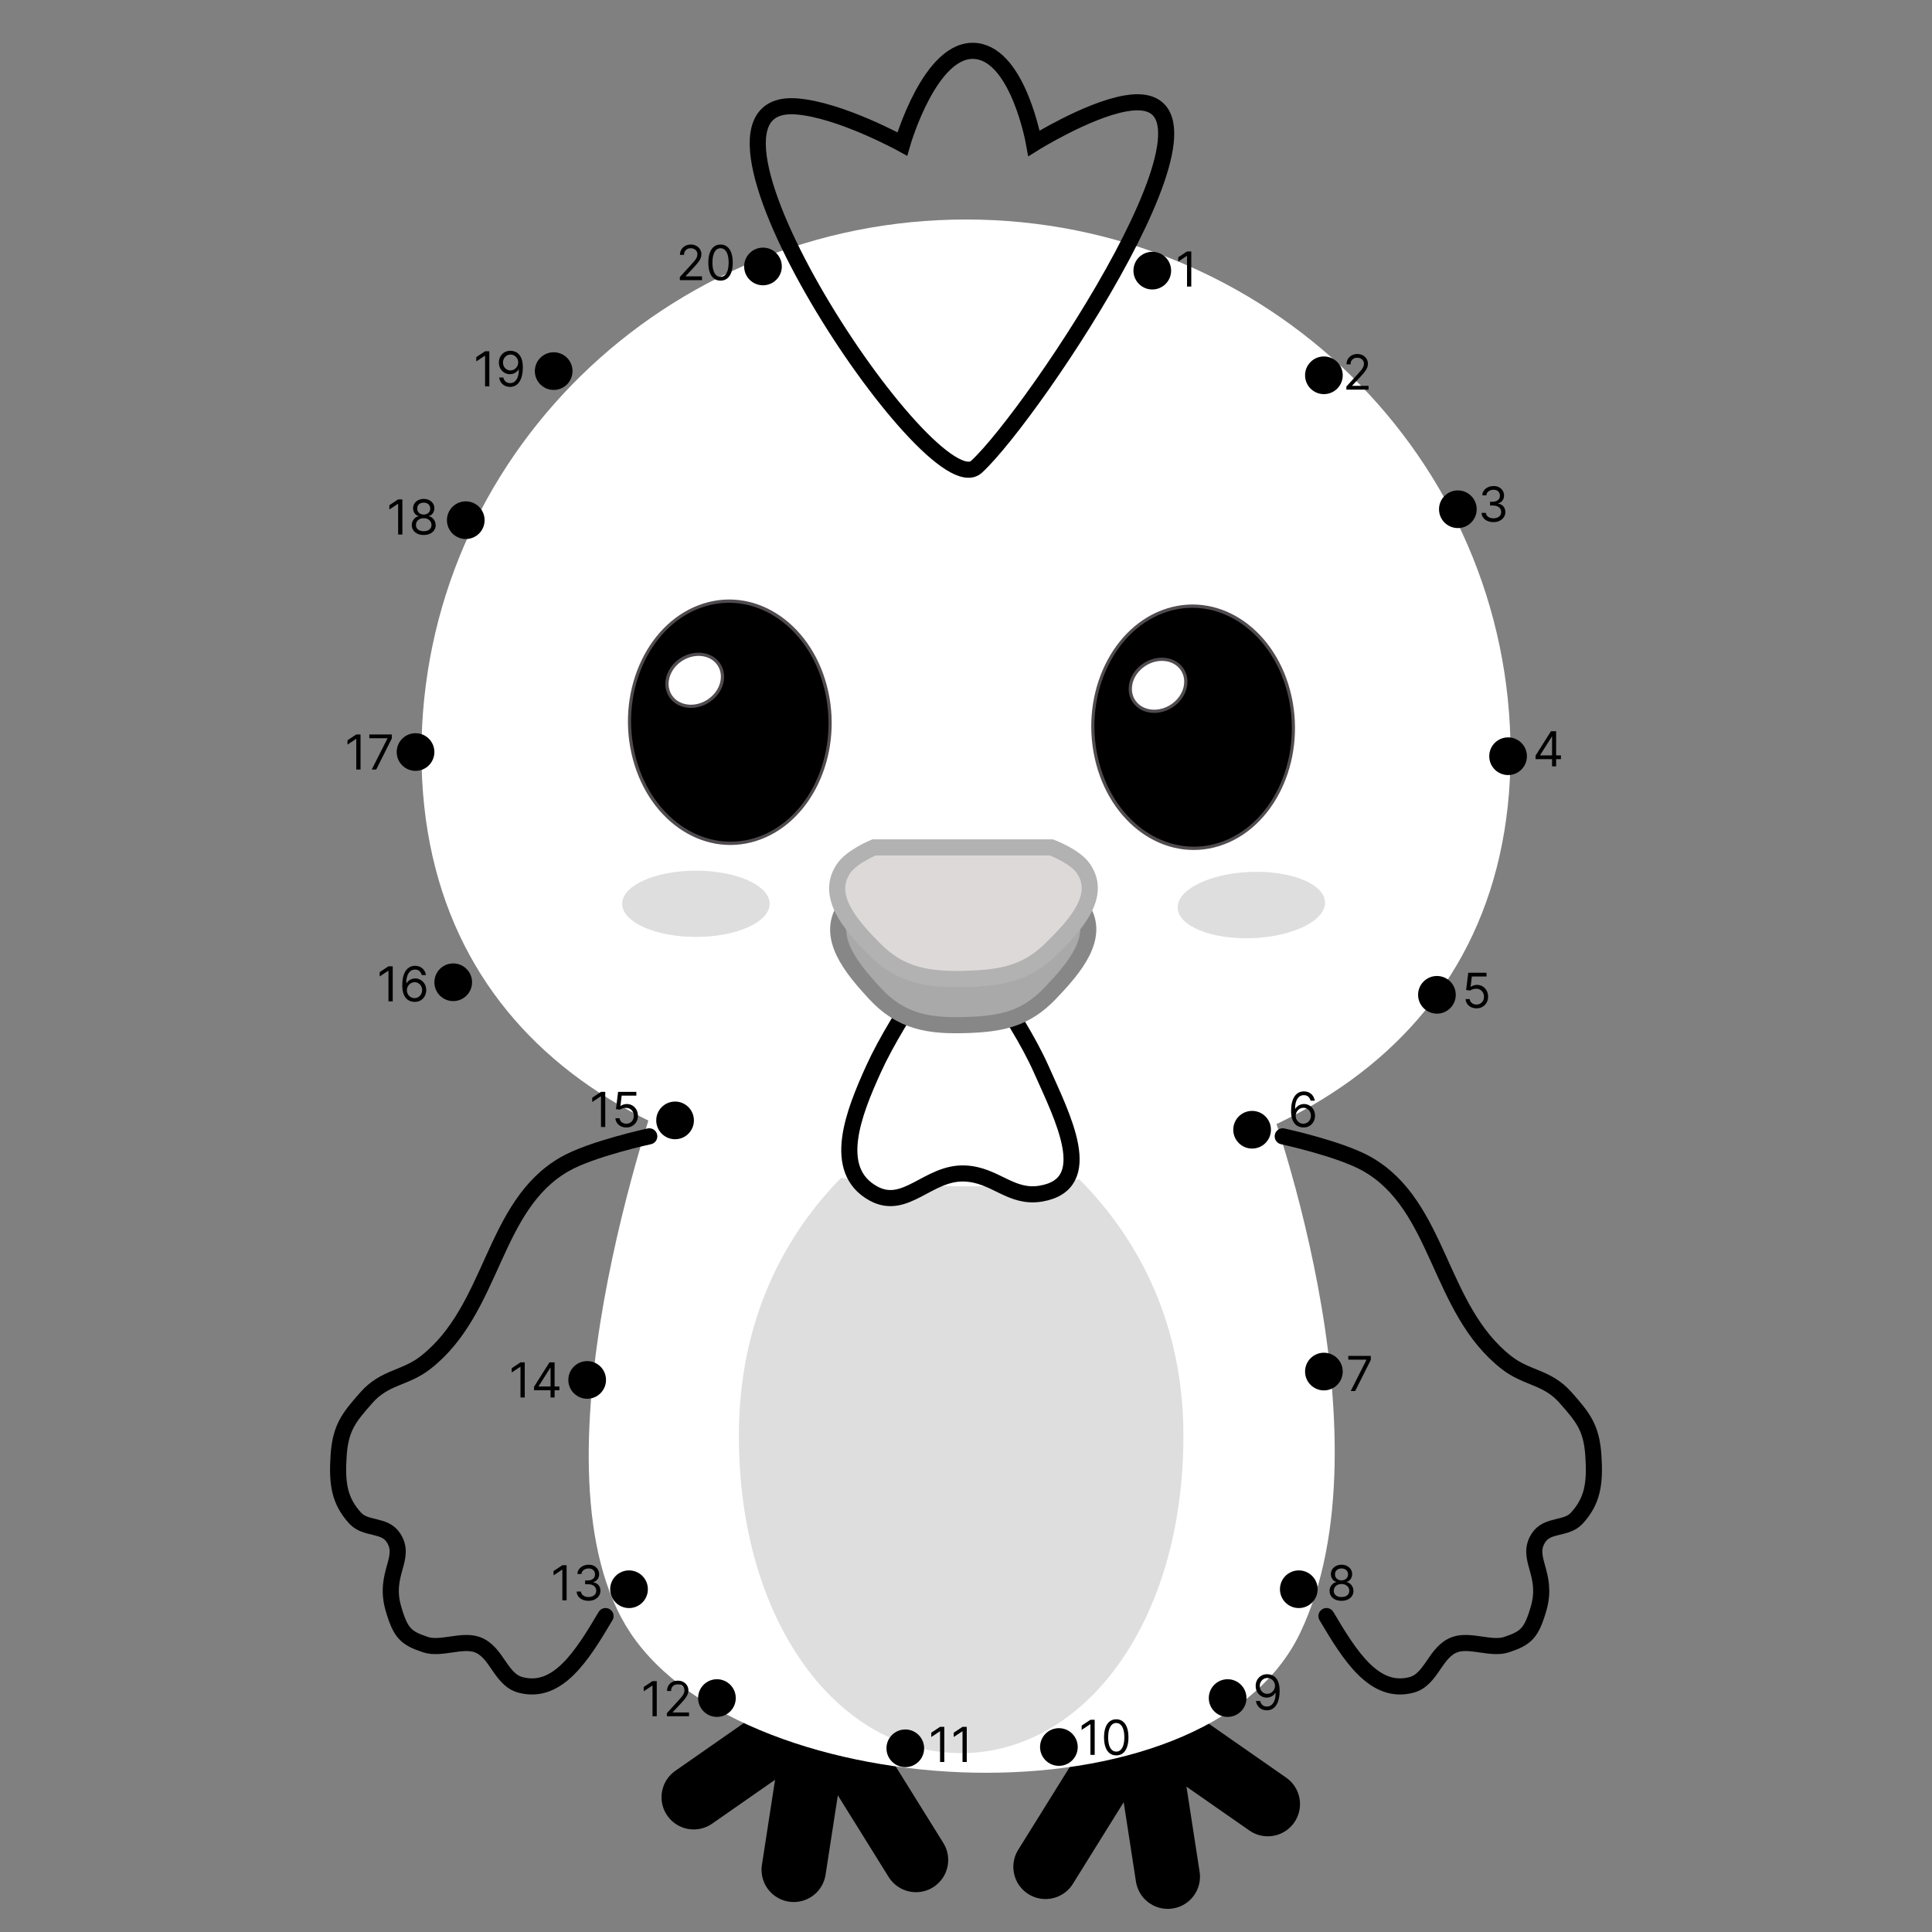 <svg width="600" height="600" viewBox="0 0 600 600" fill="none" xmlns="http://www.w3.org/2000/svg">
<rect x="0" y="0" width="600" height="600" fill="#808080" stroke="none"/>
<g clip-path="url(#clip0_4_683)">
<path d="M256.479 532.654L284.469 577.633" stroke="black" stroke-width="20" stroke-linecap="round"/>
<path d="M253.18 537.459L246.504 580.689" stroke="black" stroke-width="20" stroke-linecap="round"/>
<path d="M252.424 532.369L215.442 558.148" stroke="black" stroke-width="20" stroke-linecap="round"/>
<path d="M352.69 534.785L324.7 579.764" stroke="black" stroke-width="20" stroke-linecap="round"/>
<path d="M355.989 539.589L362.665 582.819" stroke="black" stroke-width="20" stroke-linecap="round"/>
<path d="M356.746 534.5L393.727 560.279" stroke="black" stroke-width="20" stroke-linecap="round"/>
<path d="M206.168 333.477C203.725 340.29 162.419 457.067 195.812 507.157C232.051 561.516 374.421 568.418 403.756 507.157C433.091 445.896 393.406 338.676 390.814 333.477C390.814 333.477 208.225 327.736 206.168 333.477Z" fill="white"/>
<path d="M367.516 445.897C367.516 504.033 336.612 544.448 298.49 544.448C260.368 544.448 229.463 504.033 229.463 445.897C229.463 387.76 266.738 353.615 298.49 340.631C328.862 354.543 367.516 387.76 367.516 445.897Z" fill="#DEDEDE"/>
<path d="M201.637 352.9C201.637 352.9 183.796 356.754 175.452 361.497C152.748 374.401 153.443 406.56 132.12 423.183C125.766 428.136 119.525 427.547 113.788 434.049C108.429 440.124 105.732 443.324 105.158 452.084C104.598 460.641 105.348 466.058 110.307 471.479C113.576 475.052 119.383 473.287 122.17 477.535C126.398 483.979 119.01 488.634 122.17 499.535C124.418 507.288 126.111 508.742 132.12 510.75C136.864 512.336 143.445 509.058 148.169 510.75C154.351 512.965 155.373 521.596 161.65 523.26C173.187 526.318 180.743 514.265 188.056 501.89" stroke="black" stroke-width="5" stroke-linecap="round"/>
<path d="M398.363 352.9C398.363 352.9 416.204 356.754 424.548 361.497C447.252 374.401 446.557 406.56 467.88 423.183C474.234 428.136 480.475 427.547 486.212 434.049C491.571 440.124 494.268 443.324 494.842 452.084C495.402 460.641 494.652 466.058 489.693 471.479C486.424 475.052 480.617 473.287 477.83 477.535C473.602 483.979 480.99 488.634 477.83 499.535C475.582 507.288 473.889 508.742 467.88 510.75C463.136 512.336 456.555 509.058 451.831 510.75C445.649 512.965 444.627 521.596 438.35 523.26C426.813 526.318 419.257 514.265 411.944 501.89" stroke="black" stroke-width="5" stroke-linecap="round"/>
<path d="M469.114 233.829C469.114 325.323 393.399 368.431 299.999 368.431C206.6 368.431 130.884 325.323 130.884 233.829C130.884 142.335 206.6 68.165 299.999 68.165C393.399 68.165 469.114 142.335 469.114 233.829Z" fill="white"/>
<ellipse cx="216.127" cy="280.683" rx="22.902" ry="10.288" fill="#DEDEDE"/>
<ellipse cx="388.621" cy="281.069" rx="22.902" ry="10.288" transform="rotate(-2.276 388.621 281.069)" fill="#DEDEDE"/>
<ellipse cx="31.532" cy="37.283" rx="31.532" ry="37.283" transform="matrix(-0.954 0.3 0.216 0.976 392.564 180.002)" fill="black" stroke="#504B4F"/>
<ellipse cx="8.971" cy="7.689" rx="8.971" ry="7.689" transform="matrix(-0.825 0.565 0.576 0.818 362.618 201.465)" fill="white" stroke="#504B4F"/>
<ellipse cx="31.532" cy="37.283" rx="31.532" ry="37.283" transform="matrix(-0.954 0.3 0.216 0.976 248.677 178.451)" fill="black" stroke="#504B4F"/>
<ellipse cx="8.971" cy="7.689" rx="8.971" ry="7.689" transform="matrix(-0.825 0.565 0.576 0.818 218.731 199.914)" fill="white" stroke="#504B4F"/>
<path d="M271.299 331.975C279.155 314.693 297.101 290.776 297.101 290.776C297.101 290.776 315.573 314.548 323.319 331.975C329.977 346.957 340.797 367.664 323.319 370.678C313.879 372.305 309.169 364.821 299.598 364.436C288.29 363.981 281.232 376.103 271.299 370.678C258.035 363.433 265.057 345.709 271.299 331.975Z" fill="white" stroke="black" stroke-width="5" stroke-linecap="round"/>
<path d="M271.646 275.245C271.646 275.245 264.92 278.179 262.399 281.992C256.439 291.007 264.397 300.591 271.646 308.46C279.901 317.422 288.584 318.731 300.358 318.321C311.053 317.948 318.52 316.46 326.151 308.46C333.575 300.677 341.939 291.024 335.884 281.992C333.247 278.059 326.151 275.245 326.151 275.245H271.646Z" fill="#A9A9A9"/>
<path d="M271.646 275.245C271.646 275.245 264.92 278.179 262.399 281.992C256.439 291.007 264.397 300.591 271.646 308.46C279.901 317.422 288.584 318.731 300.358 318.321C311.053 317.948 318.52 316.46 326.151 308.46C333.575 300.677 341.939 291.024 335.884 281.992C333.247 278.059 326.151 275.245 326.151 275.245H271.646Z" stroke="#A9A9A9" stroke-width="5" stroke-linecap="round"/>
<path d="M271.646 275.245C271.646 275.245 264.92 278.179 262.399 281.992C256.439 291.007 264.397 300.591 271.646 308.46C279.901 317.422 288.584 318.731 300.358 318.321C311.053 317.948 318.52 316.46 326.151 308.46C333.575 300.677 341.939 291.024 335.884 281.992C333.247 278.059 326.151 275.245 326.151 275.245H271.646Z" stroke="black" stroke-opacity="0.2" stroke-width="5" stroke-linecap="round"/>
<path d="M271.446 263.166C271.446 263.166 264.653 265.944 262.106 269.556C256.086 278.095 264.125 287.173 271.446 294.626C279.785 303.115 288.556 304.355 300.449 303.966C311.251 303.613 318.794 302.203 326.502 294.626C334.001 287.254 342.45 278.111 336.333 269.556C333.67 265.831 326.502 263.166 326.502 263.166H271.446Z" fill="#DED9D9"/>
<path d="M271.446 263.166C271.446 263.166 264.653 265.944 262.106 269.556C256.086 278.095 264.125 287.173 271.446 294.626C279.785 303.115 288.556 304.355 300.449 303.966C311.251 303.613 318.794 302.203 326.502 294.626C334.001 287.254 342.45 278.111 336.333 269.556C333.67 265.831 326.502 263.166 326.502 263.166H271.446Z" stroke="#DEDEDE" stroke-width="5" stroke-linecap="round"/>
<path d="M271.446 263.166C271.446 263.166 264.653 265.944 262.106 269.556C256.086 278.095 264.125 287.173 271.446 294.626C279.785 303.115 288.556 304.355 300.449 303.966C311.251 303.613 318.794 302.203 326.502 294.626C334.001 287.254 342.45 278.111 336.333 269.556C333.67 265.831 326.502 263.166 326.502 263.166H271.446Z" stroke="black" stroke-opacity="0.2" stroke-width="5" stroke-linecap="round"/>
<path d="M247.322 33.046C204.454 29.848 289.18 157.9 303.271 144.958C321.121 128.564 390.586 24.521 349.237 32.168C337.446 34.348 321.12 44.508 321.12 44.508C321.12 44.508 316.354 17.465 303.271 15.861C288.955 14.105 280.216 44.715 280.216 44.715C280.216 44.715 260.915 34.059 247.322 33.046Z" stroke="black" stroke-width="5"/>
<!--<path d="M409.2 115.9L359.8 84.7" stroke="#7B79E2" stroke-width="3" stroke-linecap="round"/>
 <path d="M454 158L411 117" stroke="#7B79E2" stroke-width="3" stroke-linecap="round"/>
<path d="M468 234L453 158" stroke="#7B79E2" stroke-width="3" stroke-linecap="round"/>
<path d="M446 308L467 236" stroke="#7B79E2" stroke-width="3" stroke-linecap="round"/>
<path d="M389 351L446 308" stroke="#7B79E2" stroke-width="3" stroke-linecap="round"/>
<path d="M411 426L389 353" stroke="#7B79E2" stroke-width="3" stroke-linecap="round"/>
<path d="M403 494L411 426" stroke="#7B79E2" stroke-width="3" stroke-linecap="round"/>
<path d="M381 527L403 494" stroke="#7B79E2" stroke-width="3" stroke-linecap="round"/>
<path d="M329 543L381 527" stroke="#7B79E2" stroke-width="3" stroke-linecap="round"/>
<path d="M281 543L329 542" stroke="#7B79E2" stroke-width="3" stroke-linecap="round"/>
<path d="M222 528L281 543" stroke="#7B79E2" stroke-width="3" stroke-linecap="round"/>
<path d="M195 494L222 527" stroke="#7B79E2" stroke-width="3" stroke-linecap="round"/>
<path d="M182 429L195 494" stroke="#7B79E2" stroke-width="3" stroke-linecap="round"/>
<path d="M210 348L183 429" stroke="#7B79E2" stroke-width="3" stroke-linecap="round"/>
<path d="M141 305L210 348" stroke="#7B79E2" stroke-width="3" stroke-linecap="round"/>
<path d="M129 234L141 305" stroke="#7B79E2" stroke-width="3" stroke-linecap="round"/>
<path d="M145 162L129 232" stroke="#7B79E2" stroke-width="3" stroke-linecap="round"/>
<path d="M172 115L145 160" stroke="#7B79E2" stroke-width="3" stroke-linecap="round"/>
<path d="M237 83L172 115" stroke="#7B79E2" stroke-width="3" stroke-linecap="round"/> -->
<path d="M383.001 350.85C383.001 354.081 385.62 356.7 388.851 356.7C392.082 356.7 394.701 354.081 394.701 350.85C394.701 347.619 392.082 345 388.851 345C385.62 345 383.001 347.619 383.001 350.85Z" fill="black"/>
<path d="M404.752 350.149C404.304 350.142 403.857 350.057 403.41 349.893C402.962 349.73 402.554 349.455 402.184 349.068C401.815 348.677 401.519 348.15 401.295 347.486C401.071 346.818 400.959 345.98 400.959 344.972C400.959 344.006 401.05 343.15 401.231 342.404C401.412 341.655 401.675 341.025 402.019 340.513C402.364 339.998 402.779 339.608 403.266 339.341C403.756 339.075 404.308 338.942 404.922 338.942C405.533 338.942 406.076 339.064 406.552 339.309C407.032 339.551 407.422 339.888 407.724 340.321C408.026 340.755 408.221 341.254 408.31 341.818H407.01C406.89 341.328 406.655 340.922 406.307 340.598C405.959 340.275 405.498 340.114 404.922 340.114C404.077 340.114 403.411 340.481 402.925 341.216C402.442 341.951 402.199 342.983 402.195 344.311H402.28C402.479 344.009 402.715 343.752 402.989 343.539C403.266 343.322 403.571 343.155 403.905 343.038C404.239 342.921 404.592 342.862 404.965 342.862C405.59 342.862 406.162 343.018 406.68 343.331C407.199 343.64 407.614 344.068 407.927 344.615C408.239 345.158 408.395 345.781 408.395 346.484C408.395 347.159 408.244 347.777 407.943 348.338C407.641 348.896 407.216 349.339 406.67 349.67C406.126 349.996 405.487 350.156 404.752 350.149ZM404.752 348.977C405.199 348.977 405.601 348.865 405.956 348.642C406.314 348.418 406.597 348.118 406.803 347.741C407.012 347.365 407.117 346.946 407.117 346.484C407.117 346.033 407.016 345.623 406.813 345.254C406.614 344.881 406.339 344.585 405.988 344.364C405.64 344.144 405.242 344.034 404.795 344.034C404.457 344.034 404.143 344.102 403.852 344.237C403.561 344.368 403.305 344.549 403.085 344.78C402.868 345.011 402.698 345.275 402.573 345.574C402.449 345.868 402.387 346.179 402.387 346.506C402.387 346.939 402.488 347.344 402.69 347.72C402.896 348.097 403.177 348.4 403.532 348.631C403.891 348.862 404.297 348.977 404.752 348.977Z" fill="black"/>
<path d="M440.4 308.95C440.4 312.181 443.019 314.8 446.25 314.8C449.481 314.8 452.1 312.181 452.1 308.95C452.1 305.719 449.481 303.1 446.25 303.1C443.019 303.1 440.4 305.719 440.4 308.95Z" fill="black"/>
<path d="M458.538 313.149C457.913 313.149 457.35 313.025 456.85 312.776C456.349 312.528 455.948 312.187 455.646 311.754C455.344 311.32 455.179 310.827 455.151 310.273H456.429C456.479 310.766 456.702 311.175 457.1 311.498C457.501 311.817 457.981 311.977 458.538 311.977C458.986 311.977 459.384 311.873 459.732 311.663C460.083 311.453 460.358 311.166 460.557 310.8C460.76 310.431 460.861 310.013 460.861 309.548C460.861 309.072 460.756 308.648 460.547 308.275C460.341 307.899 460.056 307.602 459.694 307.386C459.332 307.169 458.918 307.059 458.453 307.055C458.119 307.052 457.777 307.103 457.425 307.21C457.074 307.313 456.784 307.446 456.557 307.609L455.321 307.46L455.982 302.091H461.649V303.263H457.089L456.706 306.48H456.77C456.994 306.303 457.274 306.155 457.612 306.038C457.949 305.921 458.3 305.862 458.666 305.862C459.334 305.862 459.929 306.022 460.451 306.342C460.976 306.658 461.388 307.091 461.686 307.641C461.988 308.192 462.139 308.82 462.139 309.527C462.139 310.223 461.983 310.844 461.67 311.391C461.362 311.935 460.935 312.364 460.392 312.68C459.849 312.993 459.231 313.149 458.538 313.149Z" fill="black"/>
<path d="M462.5 234.85C462.5 238.081 465.119 240.7 468.35 240.7C471.581 240.7 474.2 238.081 474.2 234.85C474.2 231.619 471.581 229 468.35 229C465.119 229 462.5 231.619 462.5 234.85Z" fill="black"/>
<path d="M476.874 235.763V234.676L481.668 227.091H482.456V228.774H481.923L478.301 234.506V234.591H484.757V235.763H476.874ZM482.009 238V235.433V234.926V227.091H483.266V238H482.009Z" fill="black"/>
<path d="M446.9 158.15C446.9 161.381 449.519 164 452.75 164C455.981 164 458.6 161.381 458.6 158.15C458.6 154.919 455.981 152.3 452.75 152.3C449.519 152.3 446.9 154.919 446.9 158.15Z" fill="black"/>
<path d="M463.815 162.149C463.112 162.149 462.485 162.028 461.935 161.787C461.388 161.545 460.953 161.21 460.63 160.78C460.31 160.347 460.136 159.844 460.108 159.273H461.45C461.479 159.624 461.599 159.928 461.812 160.184C462.026 160.436 462.304 160.631 462.649 160.77C462.993 160.908 463.375 160.977 463.794 160.977C464.263 160.977 464.678 160.896 465.04 160.732C465.403 160.569 465.687 160.342 465.893 160.05C466.099 159.759 466.202 159.422 466.202 159.038C466.202 158.637 466.102 158.284 465.903 157.978C465.705 157.669 465.413 157.428 465.03 157.254C464.646 157.08 464.178 156.993 463.624 156.993H462.75V155.821H463.624C464.057 155.821 464.437 155.743 464.763 155.587C465.094 155.43 465.351 155.21 465.536 154.926C465.724 154.642 465.818 154.308 465.818 153.925C465.818 153.555 465.737 153.234 465.573 152.961C465.41 152.687 465.179 152.474 464.881 152.321C464.586 152.169 464.238 152.092 463.837 152.092C463.46 152.092 463.105 152.162 462.771 152.3C462.441 152.435 462.171 152.632 461.962 152.891C461.752 153.147 461.638 153.456 461.621 153.818H460.342C460.364 153.246 460.536 152.746 460.859 152.316C461.182 151.883 461.605 151.545 462.127 151.304C462.652 151.062 463.229 150.942 463.858 150.942C464.533 150.942 465.112 151.078 465.594 151.352C466.077 151.622 466.449 151.979 466.708 152.423C466.967 152.866 467.097 153.346 467.097 153.861C467.097 154.475 466.935 154.999 466.612 155.432C466.292 155.865 465.857 156.165 465.307 156.332V156.418C465.996 156.531 466.534 156.824 466.921 157.297C467.308 157.765 467.501 158.346 467.501 159.038C467.501 159.631 467.34 160.164 467.017 160.636C466.697 161.105 466.26 161.474 465.706 161.744C465.152 162.014 464.522 162.149 463.815 162.149Z" fill="black"/>
<path d="M405.3 116.55C405.3 119.781 407.92 122.4 411.15 122.4C414.381 122.4 417 119.781 417 116.55C417 113.319 414.381 110.7 411.15 110.7C407.92 110.7 405.3 113.319 405.3 116.55Z" fill="black"/>
<path d="M418.129 121V120.041L421.73 116.099C422.153 115.638 422.501 115.237 422.774 114.896C423.048 114.551 423.25 114.228 423.381 113.926C423.516 113.621 423.584 113.301 423.584 112.967C423.584 112.584 423.491 112.252 423.307 111.971C423.126 111.691 422.877 111.474 422.561 111.321C422.245 111.169 421.89 111.092 421.496 111.092C421.077 111.092 420.711 111.179 420.398 111.353C420.089 111.524 419.85 111.763 419.679 112.072C419.512 112.381 419.429 112.744 419.429 113.159H418.172C418.172 112.52 418.319 111.959 418.614 111.476C418.909 110.993 419.31 110.616 419.818 110.347C420.329 110.077 420.903 109.942 421.538 109.942C422.178 109.942 422.744 110.077 423.238 110.347C423.731 110.616 424.118 110.98 424.399 111.439C424.679 111.897 424.82 112.406 424.82 112.967C424.82 113.369 424.747 113.761 424.601 114.145C424.459 114.525 424.211 114.949 423.855 115.418C423.504 115.883 423.016 116.451 422.391 117.122L419.94 119.743V119.828H425.011V121H418.129Z" fill="black"/>
<path d="M352 84.05C352 87.281 354.619 89.9 357.85 89.9C361.081 89.9 363.7 87.281 363.7 84.05C363.7 80.819 361.081 78.2 357.85 78.2C354.619 78.2 352 80.819 352 84.05Z" fill="black"/>
<path d="M369.964 78.091V89H368.643V79.476H368.58L365.916 81.244V79.902L368.643 78.091H369.964Z" fill="black"/>
<path d="M231.1 82.75C231.1 85.981 233.719 88.6 236.95 88.6C240.181 88.6 242.8 85.981 242.8 82.75C242.8 79.519 240.181 76.9 236.95 76.9C233.719 76.9 231.1 79.519 231.1 82.75Z" fill="black"/>
<path d="M211.129 87V86.041L214.73 82.099C215.153 81.638 215.501 81.237 215.774 80.896C216.048 80.551 216.25 80.228 216.381 79.926C216.516 79.621 216.584 79.301 216.584 78.967C216.584 78.584 216.491 78.252 216.307 77.971C216.126 77.691 215.877 77.474 215.561 77.321C215.245 77.169 214.89 77.092 214.496 77.092C214.077 77.092 213.711 77.179 213.398 77.353C213.089 77.524 212.85 77.763 212.679 78.072C212.512 78.381 212.429 78.744 212.429 79.159H211.172C211.172 78.52 211.319 77.959 211.614 77.476C211.909 76.993 212.31 76.617 212.818 76.347C213.329 76.077 213.903 75.942 214.538 75.942C215.178 75.942 215.744 76.077 216.238 76.347C216.731 76.617 217.118 76.981 217.399 77.439C217.679 77.897 217.82 78.406 217.82 78.967C217.82 79.369 217.747 79.761 217.601 80.144C217.459 80.525 217.211 80.949 216.855 81.418C216.504 81.883 216.016 82.451 215.391 83.122L212.94 85.743V85.828H218.011V87H211.129ZM223.77 87.149C222.967 87.149 222.283 86.931 221.719 86.494C221.154 86.054 220.723 85.416 220.424 84.582C220.126 83.744 219.977 82.731 219.977 81.546C219.977 80.367 220.126 79.36 220.424 78.525C220.726 77.687 221.159 77.048 221.724 76.608C222.292 76.164 222.974 75.942 223.77 75.942C224.565 75.942 225.245 76.164 225.81 76.608C226.378 77.048 226.811 77.687 227.109 78.525C227.411 79.36 227.562 80.367 227.562 81.546C227.562 82.731 227.413 83.744 227.115 84.582C226.816 85.416 226.385 86.054 225.82 86.494C225.256 86.931 224.572 87.149 223.77 87.149ZM223.77 85.977C224.565 85.977 225.183 85.594 225.623 84.827C226.064 84.06 226.284 82.966 226.284 81.546C226.284 80.601 226.183 79.796 225.98 79.132C225.781 78.468 225.494 77.962 225.117 77.614C224.744 77.266 224.295 77.092 223.77 77.092C222.981 77.092 222.365 77.481 221.921 78.259C221.477 79.033 221.255 80.129 221.255 81.546C221.255 82.49 221.355 83.293 221.554 83.953C221.752 84.614 222.038 85.116 222.411 85.461C222.788 85.805 223.24 85.977 223.77 85.977Z" fill="black"/>
<path d="M166.1 115.25C166.1 118.481 168.719 121.1 171.95 121.1C175.181 121.1 177.8 118.481 177.8 115.25C177.8 112.019 175.181 109.4 171.95 109.4C168.719 109.4 166.1 112.019 166.1 115.25Z" fill="black"/>
<path d="M151.964 109.091V120H150.643V110.476H150.58L147.916 112.244V110.902L150.643 109.091H151.964ZM158.575 108.942C159.022 108.945 159.47 109.031 159.917 109.197C160.365 109.364 160.773 109.641 161.142 110.028C161.512 110.412 161.808 110.936 162.032 111.6C162.256 112.264 162.368 113.097 162.368 114.098C162.368 115.067 162.275 115.929 162.091 116.681C161.909 117.431 161.647 118.063 161.302 118.578C160.961 119.093 160.546 119.483 160.056 119.75C159.569 120.016 159.019 120.149 158.404 120.149C157.794 120.149 157.249 120.028 156.769 119.787C156.293 119.542 155.903 119.203 155.597 118.77C155.295 118.333 155.102 117.827 155.017 117.251H156.316C156.434 117.752 156.666 118.166 157.014 118.493C157.366 118.816 157.829 118.977 158.404 118.977C159.246 118.977 159.91 118.61 160.397 117.875C160.887 117.14 161.132 116.101 161.132 114.759H161.047C160.848 115.057 160.612 115.314 160.338 115.531C160.065 115.748 159.761 115.914 159.427 116.032C159.093 116.149 158.738 116.207 158.362 116.207C157.737 116.207 157.163 116.053 156.641 115.744C156.123 115.431 155.707 115.004 155.395 114.46C155.086 113.913 154.931 113.288 154.931 112.585C154.931 111.918 155.081 111.307 155.379 110.753C155.681 110.195 156.103 109.751 156.647 109.421C157.194 109.091 157.836 108.931 158.575 108.942ZM158.575 110.114C158.127 110.114 157.724 110.225 157.366 110.449C157.011 110.669 156.728 110.968 156.519 111.344C156.313 111.717 156.21 112.131 156.21 112.585C156.21 113.04 156.309 113.453 156.508 113.826C156.711 114.196 156.986 114.49 157.334 114.711C157.685 114.927 158.085 115.036 158.532 115.036C158.87 115.036 159.184 114.97 159.475 114.838C159.766 114.703 160.02 114.521 160.237 114.29C160.457 114.055 160.629 113.791 160.754 113.496C160.878 113.198 160.94 112.887 160.94 112.564C160.94 112.138 160.837 111.738 160.631 111.365C160.429 110.993 160.148 110.691 159.789 110.46C159.434 110.229 159.029 110.114 158.575 110.114Z" fill="black"/>
<path d="M138.8 161.55C138.8 164.781 141.419 167.4 144.65 167.4C147.881 167.4 150.5 164.781 150.5 161.55C150.5 158.319 147.881 155.7 144.65 155.7C141.419 155.7 138.8 158.319 138.8 161.55Z" fill="black"/>
<path d="M124.964 155.091V166H123.643V156.476H123.58L120.916 158.244V156.902L123.643 155.091H124.964ZM131.596 166.149C130.865 166.149 130.218 166.02 129.657 165.76C129.1 165.498 128.665 165.137 128.352 164.679C128.04 164.217 127.885 163.692 127.889 163.102C127.885 162.641 127.976 162.214 128.161 161.824C128.345 161.43 128.597 161.101 128.917 160.838C129.24 160.572 129.6 160.403 129.998 160.332V160.268C129.476 160.134 129.061 159.841 128.752 159.39C128.443 158.935 128.29 158.418 128.294 157.839C128.29 157.286 128.43 156.79 128.714 156.353C128.999 155.917 129.389 155.572 129.886 155.32C130.387 155.068 130.957 154.942 131.596 154.942C132.228 154.942 132.793 155.068 133.29 155.32C133.787 155.572 134.178 155.917 134.462 156.353C134.75 156.79 134.895 157.286 134.899 157.839C134.895 158.418 134.737 158.935 134.425 159.39C134.116 159.841 133.706 160.134 133.194 160.268V160.332C133.588 160.403 133.944 160.572 134.26 160.838C134.576 161.101 134.828 161.43 135.016 161.824C135.204 162.214 135.3 162.641 135.304 163.102C135.3 163.692 135.14 164.217 134.824 164.679C134.512 165.137 134.077 165.498 133.519 165.76C132.965 166.02 132.324 166.149 131.596 166.149ZM131.596 164.977C132.09 164.977 132.516 164.897 132.875 164.738C133.233 164.578 133.51 164.352 133.706 164.061C133.901 163.77 134 163.429 134.004 163.038C134 162.626 133.894 162.262 133.684 161.946C133.475 161.63 133.189 161.382 132.827 161.201C132.468 161.02 132.058 160.929 131.596 160.929C131.131 160.929 130.716 161.02 130.35 161.201C129.988 161.382 129.702 161.63 129.492 161.946C129.286 162.262 129.185 162.626 129.189 163.038C129.185 163.429 129.279 163.77 129.471 164.061C129.666 164.352 129.945 164.578 130.307 164.738C130.669 164.897 131.099 164.977 131.596 164.977ZM131.596 159.8C131.987 159.8 132.333 159.722 132.635 159.565C132.94 159.409 133.18 159.191 133.354 158.91C133.528 158.63 133.617 158.301 133.62 157.925C133.617 157.555 133.53 157.234 133.359 156.961C133.189 156.684 132.953 156.471 132.651 156.321C132.349 156.169 131.998 156.092 131.596 156.092C131.188 156.092 130.831 156.169 130.526 156.321C130.22 156.471 129.984 156.684 129.817 156.961C129.65 157.234 129.569 157.555 129.572 157.925C129.569 158.301 129.652 158.63 129.822 158.91C129.996 159.191 130.236 159.409 130.542 159.565C130.847 159.722 131.199 159.8 131.596 159.8Z" fill="black"/>
<path d="M123.2 233.55C123.2 236.781 125.819 239.4 129.05 239.4C132.281 239.4 134.9 236.781 134.9 233.55C134.9 230.319 132.281 227.7 129.05 227.7C125.819 227.7 123.2 230.319 123.2 233.55Z" fill="black"/>
<path d="M111.964 228.091V239H110.643V229.476H110.58L107.916 231.244V229.902L110.643 228.091H111.964ZM115.443 239L120.322 229.348V229.263H114.697V228.091H121.686V229.327L116.828 239H115.443Z" fill="black"/>
<path d="M134.9 305.05C134.9 308.281 137.519 310.9 140.75 310.9C143.981 310.9 146.6 308.281 146.6 305.05C146.6 301.819 143.981 299.2 140.75 299.2C137.519 299.2 134.9 301.819 134.9 305.05Z" fill="black"/>
<path d="M121.964 300.091V311H120.643V301.476H120.58L117.916 303.244V301.902L120.643 300.091H121.964ZM128.724 311.149C128.277 311.142 127.829 311.057 127.382 310.893C126.934 310.73 126.526 310.455 126.157 310.068C125.787 309.677 125.491 309.15 125.267 308.486C125.043 307.818 124.931 306.98 124.931 305.972C124.931 305.006 125.022 304.15 125.203 303.404C125.384 302.655 125.647 302.025 125.991 301.513C126.336 300.998 126.751 300.608 127.238 300.341C127.728 300.075 128.28 299.942 128.895 299.942C129.505 299.942 130.049 300.064 130.525 300.309C131.004 300.551 131.395 300.888 131.696 301.321C131.998 301.755 132.194 302.254 132.282 302.818H130.983C130.862 302.328 130.627 301.922 130.279 301.598C129.931 301.275 129.47 301.114 128.895 301.114C128.049 301.114 127.384 301.481 126.897 302.216C126.414 302.951 126.171 303.983 126.167 305.311H126.252C126.451 305.009 126.688 304.752 126.961 304.539C127.238 304.322 127.543 304.155 127.877 304.038C128.211 303.921 128.564 303.862 128.937 303.862C129.562 303.862 130.134 304.018 130.652 304.331C131.171 304.64 131.586 305.068 131.899 305.615C132.211 306.158 132.368 306.781 132.368 307.484C132.368 308.159 132.217 308.777 131.915 309.338C131.613 309.896 131.189 310.339 130.642 310.67C130.098 310.996 129.459 311.156 128.724 311.149ZM128.724 309.977C129.172 309.977 129.573 309.865 129.928 309.642C130.287 309.418 130.569 309.118 130.775 308.741C130.984 308.365 131.089 307.946 131.089 307.484C131.089 307.033 130.988 306.623 130.786 306.254C130.587 305.881 130.311 305.585 129.96 305.364C129.612 305.144 129.214 305.034 128.767 305.034C128.429 305.034 128.115 305.102 127.824 305.237C127.533 305.368 127.277 305.549 127.057 305.78C126.84 306.011 126.67 306.275 126.545 306.574C126.421 306.868 126.359 307.179 126.359 307.506C126.359 307.939 126.46 308.344 126.663 308.72C126.869 309.097 127.149 309.4 127.504 309.631C127.863 309.862 128.27 309.977 128.724 309.977Z" fill="black"/>
<path d="M203.8 347.95C203.8 351.181 206.419 353.8 209.65 353.8C212.881 353.8 215.5 351.181 215.5 347.95C215.5 344.719 212.881 342.1 209.65 342.1C206.419 342.1 203.8 344.719 203.8 347.95Z" fill="black"/>
<path d="M187.964 339.091V350H186.643V340.476H186.58L183.916 342.244V340.902L186.643 339.091H187.964ZM194.511 350.149C193.886 350.149 193.323 350.025 192.822 349.776C192.322 349.528 191.92 349.187 191.619 348.754C191.317 348.32 191.152 347.827 191.123 347.273H192.402C192.451 347.766 192.675 348.175 193.073 348.498C193.474 348.817 193.953 348.977 194.511 348.977C194.958 348.977 195.356 348.873 195.704 348.663C196.056 348.453 196.331 348.166 196.53 347.8C196.732 347.431 196.833 347.013 196.833 346.548C196.833 346.072 196.729 345.648 196.519 345.275C196.313 344.899 196.029 344.602 195.667 344.386C195.305 344.169 194.891 344.059 194.426 344.055C194.092 344.052 193.749 344.103 193.398 344.21C193.046 344.313 192.757 344.446 192.529 344.609L191.294 344.46L191.954 339.091H197.622V340.263H193.062L192.679 343.48H192.743C192.966 343.303 193.247 343.155 193.584 343.038C193.922 342.921 194.273 342.862 194.639 342.862C195.306 342.862 195.901 343.022 196.423 343.342C196.949 343.658 197.361 344.091 197.659 344.641C197.961 345.192 198.112 345.82 198.112 346.527C198.112 347.223 197.956 347.844 197.643 348.391C197.334 348.935 196.908 349.364 196.365 349.68C195.821 349.993 195.203 350.149 194.511 350.149Z" fill="black"/>
<path d="M176.5 428.55C176.5 431.781 179.119 434.4 182.35 434.4C185.581 434.4 188.2 431.781 188.2 428.55C188.2 425.319 185.581 422.7 182.35 422.7C179.119 422.7 176.5 425.319 176.5 428.55Z" fill="black"/>
<path d="M162.964 423.091V434H161.643V424.476H161.58L158.916 426.244V424.902L161.643 423.091H162.964ZM165.846 431.763V430.676L170.64 423.091H171.429V424.774H170.896L167.274 430.506V430.591H173.73V431.763H165.846ZM170.981 434V431.433V430.926V423.091H172.238V434H170.981Z" fill="black"/>
<path d="M405.3 425.95C405.3 429.181 407.92 431.8 411.15 431.8C414.381 431.8 417 429.181 417 425.95C417 422.719 414.381 420.1 411.15 420.1C407.92 420.1 405.3 422.719 405.3 425.95Z" fill="black"/>
<path d="M419.47 432L424.349 422.348V422.263H418.724V421.091H425.713V422.327L420.855 432H419.47Z" fill="black"/>
<path d="M397.5 493.55C397.5 496.781 400.119 499.4 403.35 499.4C406.581 499.4 409.2 496.781 409.2 493.55C409.2 490.319 406.581 487.7 403.35 487.7C400.119 487.7 397.5 490.319 397.5 493.55Z" fill="black"/>
<path d="M416.624 497.149C415.892 497.149 415.246 497.02 414.685 496.76C414.127 496.498 413.692 496.137 413.38 495.679C413.067 495.217 412.913 494.692 412.916 494.102C412.913 493.641 413.003 493.214 413.188 492.824C413.373 492.43 413.625 492.101 413.944 491.838C414.267 491.572 414.628 491.403 415.026 491.332V491.268C414.504 491.134 414.088 490.841 413.779 490.39C413.47 489.935 413.317 489.418 413.321 488.839C413.317 488.286 413.458 487.79 413.742 487.353C414.026 486.917 414.417 486.572 414.914 486.32C415.414 486.068 415.984 485.942 416.624 485.942C417.256 485.942 417.82 486.068 418.317 486.32C418.815 486.572 419.205 486.917 419.489 487.353C419.777 487.79 419.923 488.286 419.926 488.839C419.923 489.418 419.765 489.935 419.452 490.39C419.143 490.841 418.733 491.134 418.222 491.268V491.332C418.616 491.403 418.971 491.572 419.287 491.838C419.603 492.101 419.855 492.43 420.043 492.824C420.232 493.214 420.327 493.641 420.331 494.102C420.327 494.692 420.168 495.217 419.852 495.679C419.539 496.137 419.104 496.498 418.547 496.76C417.993 497.02 417.352 497.149 416.624 497.149ZM416.624 495.977C417.117 495.977 417.543 495.897 417.902 495.738C418.261 495.578 418.538 495.352 418.733 495.061C418.928 494.77 419.028 494.429 419.031 494.038C419.028 493.626 418.921 493.262 418.712 492.946C418.502 492.63 418.216 492.382 417.854 492.201C417.495 492.02 417.085 491.929 416.624 491.929C416.158 491.929 415.743 492.02 415.377 492.201C415.015 492.382 414.729 492.63 414.52 492.946C414.314 493.262 414.212 493.626 414.216 494.038C414.212 494.429 414.306 494.77 414.498 495.061C414.694 495.352 414.972 495.578 415.335 495.738C415.697 495.897 416.126 495.977 416.624 495.977ZM416.624 490.8C417.014 490.8 417.36 490.722 417.662 490.565C417.968 490.409 418.207 490.191 418.381 489.91C418.555 489.63 418.644 489.301 418.648 488.925C418.644 488.555 418.557 488.234 418.387 487.961C418.216 487.684 417.98 487.471 417.678 487.321C417.376 487.169 417.025 487.092 416.624 487.092C416.215 487.092 415.858 487.169 415.553 487.321C415.248 487.471 415.011 487.684 414.844 487.961C414.678 488.234 414.596 488.555 414.599 488.925C414.596 489.301 414.679 489.63 414.85 489.91C415.024 490.191 415.263 490.409 415.569 490.565C415.874 490.722 416.226 490.8 416.624 490.8Z" fill="black"/>
<path d="M375.4 527.35C375.4 530.581 378.019 533.2 381.25 533.2C384.481 533.2 387.1 530.581 387.1 527.35C387.1 524.119 384.481 521.5 381.25 521.5C378.019 521.5 375.4 524.119 375.4 527.35Z" fill="black"/>
<path d="M393.602 519.942C394.05 519.945 394.497 520.031 394.945 520.197C395.392 520.364 395.8 520.641 396.17 521.028C396.539 521.412 396.836 521.936 397.059 522.6C397.283 523.264 397.395 524.097 397.395 525.098C397.395 526.067 397.303 526.929 397.118 527.681C396.937 528.431 396.674 529.063 396.33 529.578C395.989 530.093 395.573 530.483 395.083 530.75C394.597 531.016 394.046 531.149 393.432 531.149C392.821 531.149 392.276 531.028 391.797 530.787C391.321 530.542 390.93 530.203 390.625 529.77C390.323 529.333 390.129 528.827 390.044 528.251H391.344C391.461 528.752 391.694 529.166 392.042 529.493C392.393 529.816 392.857 529.977 393.432 529.977C394.273 529.977 394.938 529.61 395.424 528.875C395.914 528.14 396.159 527.101 396.159 525.759H396.074C395.875 526.057 395.639 526.314 395.365 526.531C395.092 526.748 394.788 526.914 394.455 527.032C394.121 527.149 393.766 527.207 393.389 527.207C392.764 527.207 392.191 527.053 391.669 526.744C391.15 526.431 390.735 526.004 390.422 525.46C390.113 524.913 389.959 524.288 389.959 523.585C389.959 522.918 390.108 522.307 390.406 521.753C390.708 521.195 391.131 520.751 391.674 520.421C392.221 520.091 392.864 519.931 393.602 519.942ZM393.602 521.114C393.155 521.114 392.752 521.225 392.393 521.449C392.038 521.669 391.756 521.968 391.546 522.344C391.34 522.717 391.237 523.131 391.237 523.585C391.237 524.04 391.337 524.453 391.536 524.826C391.738 525.196 392.013 525.49 392.361 525.711C392.713 525.927 393.112 526.036 393.56 526.036C393.897 526.036 394.211 525.97 394.502 525.838C394.794 525.703 395.048 525.521 395.264 525.29C395.484 525.055 395.657 524.791 395.781 524.496C395.905 524.198 395.967 523.887 395.967 523.564C395.967 523.138 395.864 522.738 395.658 522.365C395.456 521.993 395.175 521.691 394.817 521.46C394.462 521.229 394.057 521.114 393.602 521.114Z" fill="black"/>
<path d="M323 542.55C323 545.781 325.619 548.4 328.85 548.4C332.081 548.4 334.7 545.781 334.7 542.55C334.7 539.319 332.081 536.7 328.85 536.7C325.619 536.7 323 539.319 323 542.55Z" fill="black"/>
<path d="M339.964 534.091V545H338.643V535.476H338.58L335.916 537.244V535.902L338.643 534.091H339.964ZM346.66 545.149C345.858 545.149 345.174 544.931 344.609 544.494C344.045 544.054 343.613 543.416 343.315 542.582C343.017 541.744 342.868 540.732 342.868 539.545C342.868 538.366 343.017 537.36 343.315 536.525C343.617 535.687 344.05 535.048 344.615 534.608C345.183 534.164 345.865 533.942 346.66 533.942C347.456 533.942 348.136 534.164 348.7 534.608C349.268 535.048 349.702 535.687 350 536.525C350.302 537.36 350.453 538.366 350.453 539.545C350.453 540.732 350.304 541.744 350.005 542.582C349.707 543.416 349.276 544.054 348.711 544.494C348.146 544.931 347.463 545.149 346.66 545.149ZM346.66 543.977C347.456 543.977 348.074 543.594 348.514 542.827C348.954 542.06 349.174 540.966 349.174 539.545C349.174 538.601 349.073 537.797 348.871 537.132C348.672 536.468 348.384 535.962 348.008 535.614C347.635 535.266 347.186 535.092 346.66 535.092C345.872 535.092 345.256 535.481 344.812 536.259C344.368 537.033 344.146 538.129 344.146 539.545C344.146 540.49 344.245 541.293 344.444 541.953C344.643 542.614 344.929 543.116 345.302 543.461C345.678 543.805 346.131 543.977 346.66 543.977Z" fill="black"/>
<path d="M275.3 542.95C275.3 546.181 277.919 548.8 281.15 548.8C284.381 548.8 287 546.181 287 542.95C287 539.719 284.381 537.1 281.15 537.1C277.919 537.1 275.3 539.719 275.3 542.95Z" fill="black"/>
<path d="M293.264 536.291V547.2H291.943V537.676H291.879L289.216 539.444V538.102L291.943 536.291H293.264ZM300.237 536.291V547.2H298.916V537.676H298.852L296.189 539.444V538.102L298.916 536.291H300.237Z" fill="black"/>
<path d="M216.8 527.35C216.8 530.581 219.419 533.2 222.65 533.2C225.881 533.2 228.5 530.581 228.5 527.35C228.5 524.119 225.881 521.5 222.65 521.5C219.419 521.5 216.8 524.119 216.8 527.35Z" fill="black"/>
<path d="M203.964 522.091V533H202.643V523.476H202.58L199.916 525.244V523.902L202.643 522.091H203.964ZM207.102 533V532.041L210.703 528.099C211.125 527.638 211.473 527.237 211.747 526.896C212.02 526.551 212.223 526.228 212.354 525.926C212.489 525.621 212.556 525.301 212.556 524.967C212.556 524.584 212.464 524.252 212.279 523.971C212.098 523.691 211.85 523.474 211.534 523.321C211.218 523.169 210.863 523.092 210.468 523.092C210.049 523.092 209.684 523.179 209.371 523.353C209.062 523.524 208.822 523.763 208.652 524.072C208.485 524.381 208.402 524.744 208.402 525.159H207.145C207.145 524.52 207.292 523.959 207.587 523.476C207.881 522.993 208.283 522.616 208.79 522.347C209.302 522.077 209.875 521.942 210.511 521.942C211.15 521.942 211.717 522.077 212.21 522.347C212.704 522.616 213.091 522.98 213.371 523.439C213.652 523.897 213.792 524.406 213.792 524.967C213.792 525.369 213.719 525.761 213.574 526.145C213.432 526.525 213.183 526.949 212.828 527.418C212.477 527.883 211.988 528.451 211.363 529.122L208.913 531.743V531.828H213.984V533H207.102Z" fill="black"/>
<path d="M189.5 493.55C189.5 496.781 192.119 499.4 195.35 499.4C198.581 499.4 201.2 496.781 201.2 493.55C201.2 490.319 198.581 487.7 195.35 487.7C192.119 487.7 189.5 490.319 189.5 493.55Z" fill="black"/>
<path d="M175.964 486.091V497H174.643V487.476H174.58L171.916 489.244V487.902L174.643 486.091H175.964ZM182.788 497.149C182.085 497.149 181.458 497.028 180.908 496.787C180.361 496.545 179.926 496.21 179.603 495.78C179.283 495.347 179.109 494.844 179.081 494.273H180.423C180.451 494.624 180.572 494.928 180.785 495.184C180.998 495.436 181.277 495.631 181.621 495.77C181.966 495.908 182.348 495.977 182.767 495.977C183.235 495.977 183.651 495.896 184.013 495.732C184.375 495.569 184.659 495.342 184.865 495.05C185.071 494.759 185.174 494.422 185.174 494.038C185.174 493.637 185.075 493.284 184.876 492.978C184.677 492.669 184.386 492.428 184.002 492.254C183.619 492.08 183.15 491.993 182.596 491.993H181.723V490.821H182.596C183.029 490.821 183.409 490.743 183.736 490.587C184.066 490.43 184.324 490.21 184.509 489.926C184.697 489.642 184.791 489.308 184.791 488.925C184.791 488.555 184.709 488.234 184.546 487.961C184.382 487.687 184.152 487.474 183.853 487.321C183.559 487.169 183.211 487.092 182.809 487.092C182.433 487.092 182.078 487.162 181.744 487.3C181.414 487.435 181.144 487.632 180.934 487.891C180.725 488.147 180.611 488.456 180.593 488.818H179.315C179.336 488.246 179.509 487.746 179.832 487.316C180.155 486.883 180.577 486.545 181.099 486.304C181.625 486.062 182.202 485.942 182.831 485.942C183.505 485.942 184.084 486.078 184.567 486.352C185.05 486.622 185.421 486.979 185.68 487.423C185.94 487.866 186.069 488.346 186.069 488.861C186.069 489.475 185.908 489.999 185.585 490.432C185.265 490.865 184.83 491.165 184.279 491.332V491.418C184.968 491.531 185.506 491.824 185.893 492.297C186.281 492.765 186.474 493.346 186.474 494.038C186.474 494.631 186.313 495.164 185.989 495.636C185.67 496.105 185.233 496.474 184.679 496.744C184.125 497.014 183.495 497.149 182.788 497.149Z" fill="black"/>
</g>
<defs>
<clipPath id="clip0_4_683">
<rect width="600" height="600" fill="white"/>
</clipPath>
</defs>
</svg>
